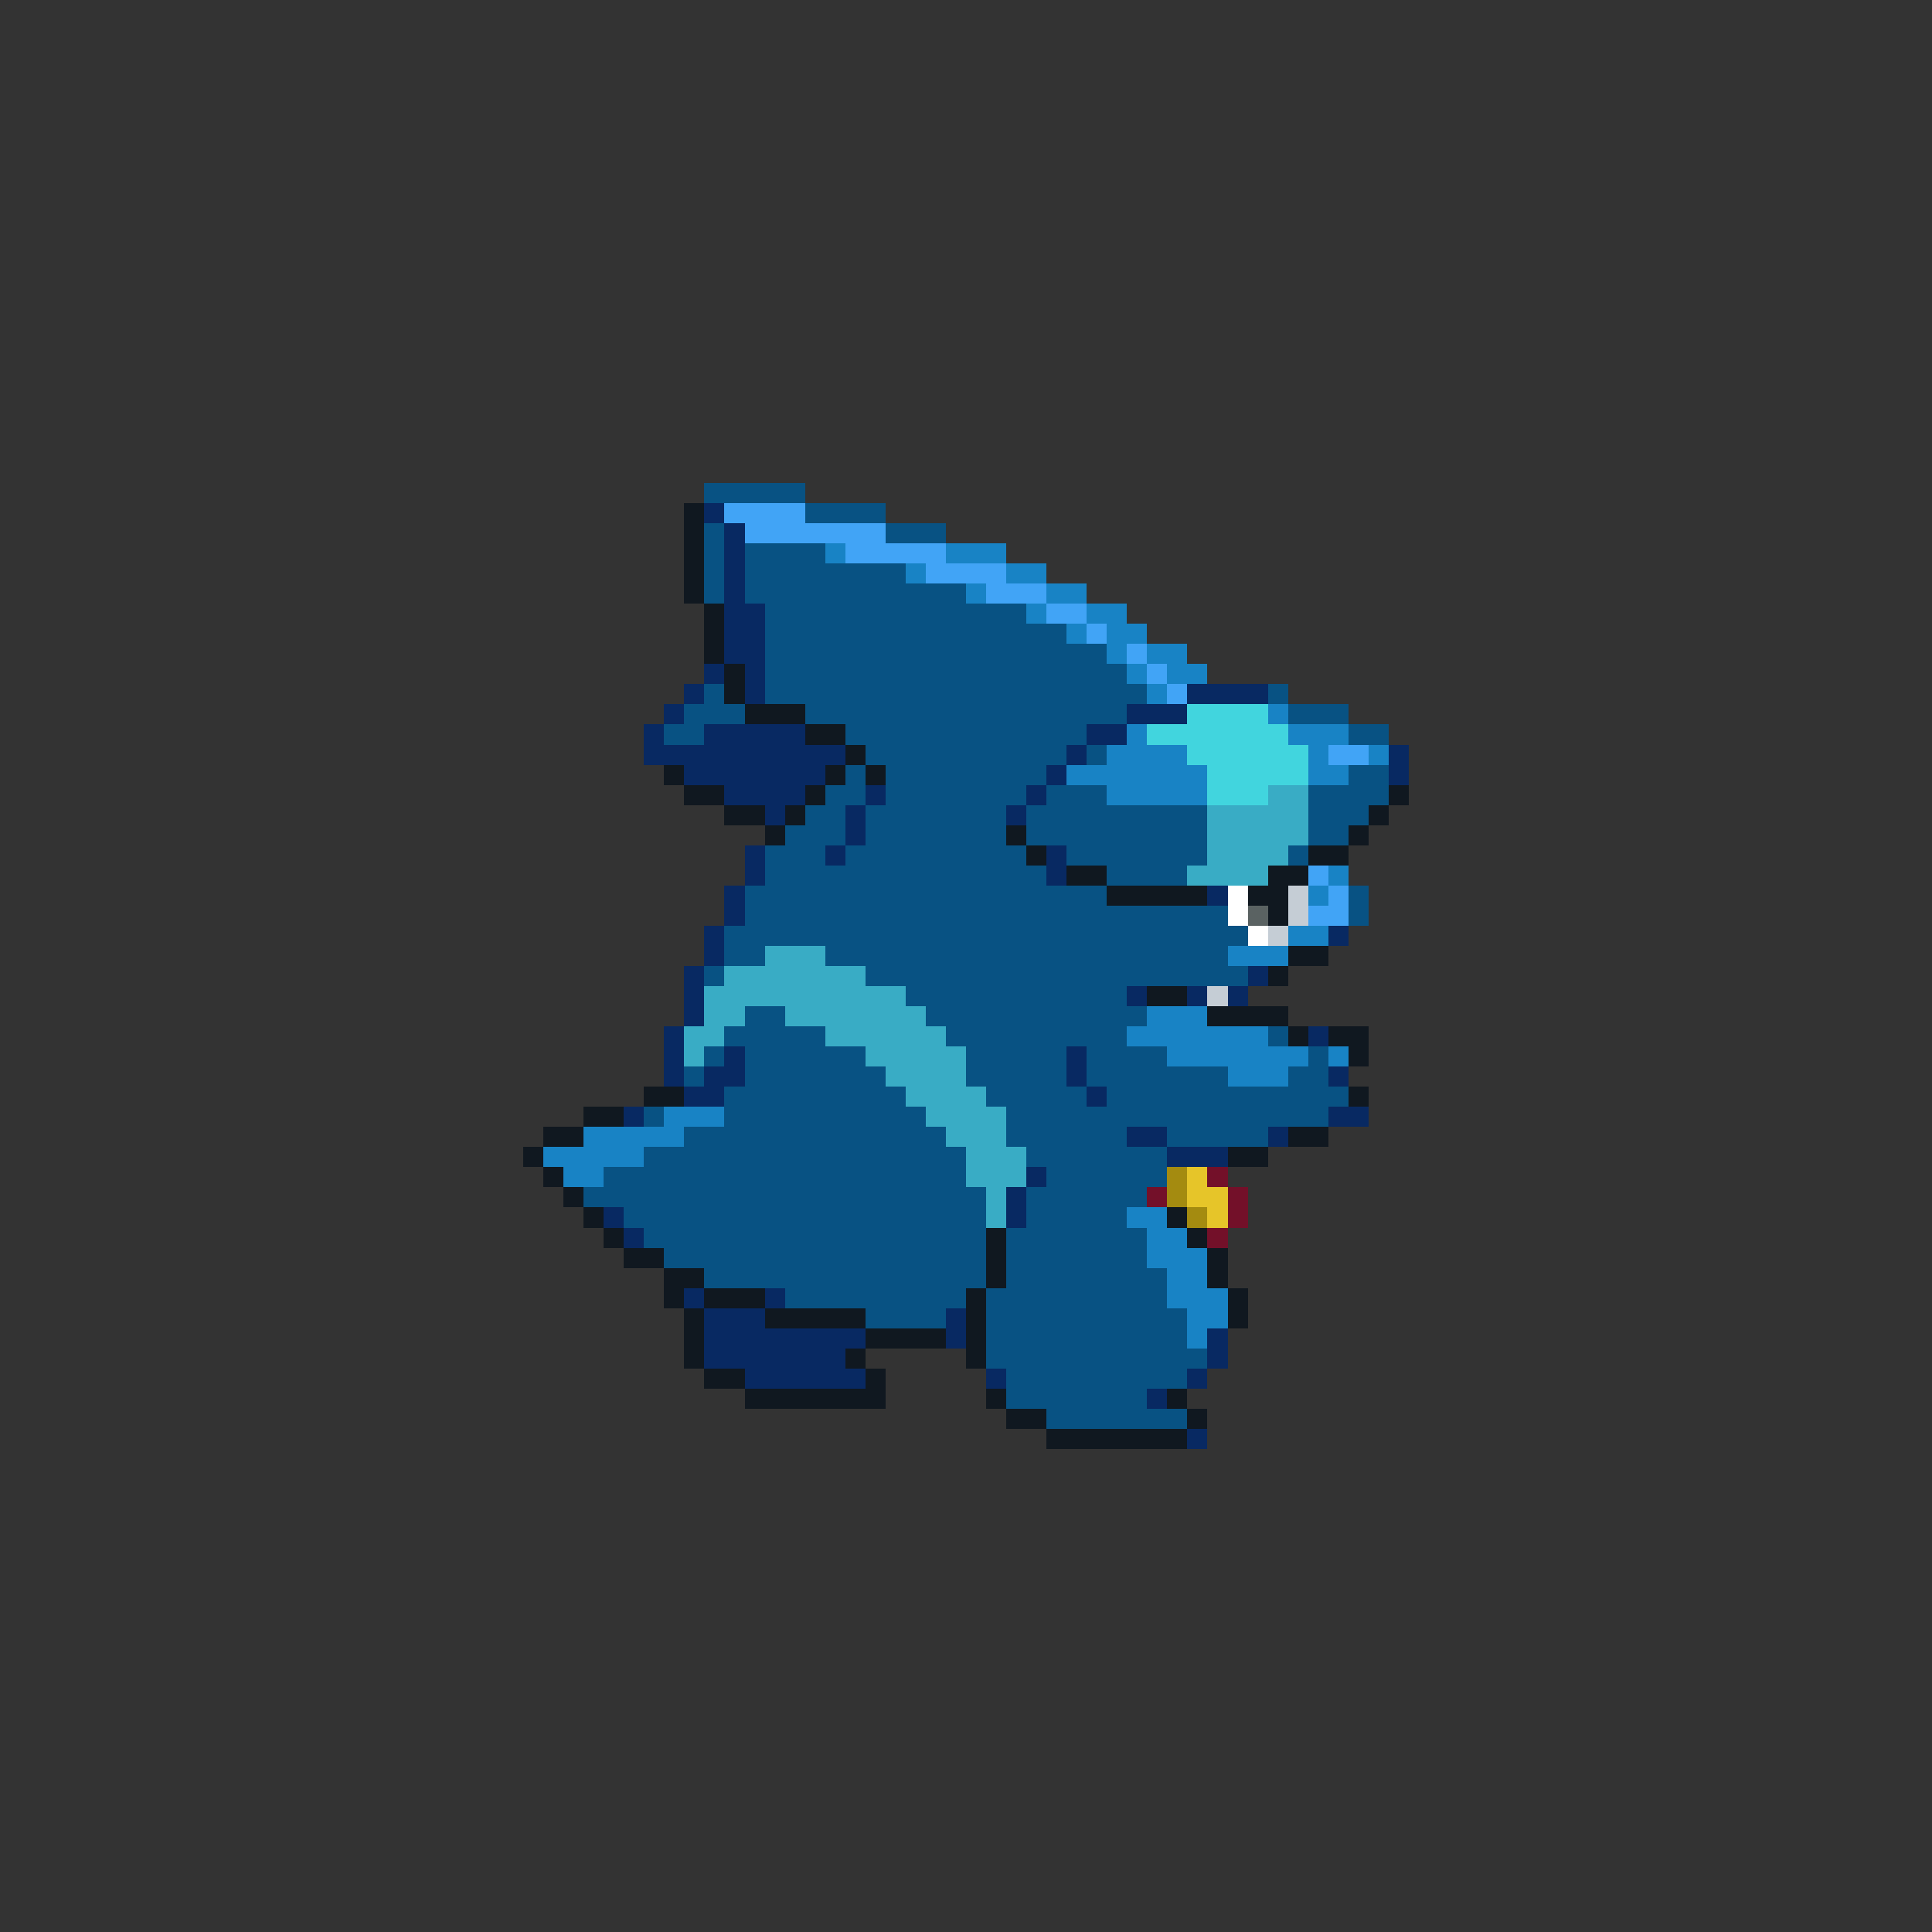 <svg xmlns="http://www.w3.org/2000/svg" viewBox="0 -0.5 96 96" shape-rendering="crispEdges">
<rect x="0" y="-0.5" width="96" height="96" fill="#333333" stroke="none"/>
<path stroke="#085283" d="M35 24h5M40 25h4M35 26h1M44 26h3M35 27h1M37 27h4M35 28h1M37 28h8M35 29h1M37 29h11M38 30h13M38 31h15M38 32h17M38 33h18M35 34h1M38 34h19M63 34h1M34 35h3M40 35h16M64 35h3M33 36h2M42 36h12M67 36h2M43 37h10M54 37h1M42 38h1M44 38h8M67 38h2M41 39h2M44 39h7M52 39h3M65 39h4M40 40h2M43 40h7M51 40h9M65 40h3M39 41h3M43 41h7M51 41h9M65 41h2M38 42h3M42 42h9M53 42h7M64 42h1M38 43h14M55 43h4M37 44h18M67 44h1M37 45h24M67 45h1M36 46h26M36 47h2M41 47h20M35 48h1M43 48h19M45 49h11M37 50h2M46 50h11M36 51h5M47 51h9M63 51h1M35 52h1M37 52h6M48 52h5M54 52h4M65 52h1M34 53h1M37 53h7M48 53h5M54 53h7M64 53h2M36 54h9M49 54h5M55 54h12M32 55h1M36 55h10M50 55h16M34 56h13M50 56h6M58 56h5M32 57h16M51 57h7M30 58h18M52 58h6M29 59h20M51 59h6M31 60h18M51 60h5M32 61h17M50 61h7M33 62h16M50 62h7M35 63h14M50 63h8M39 64h9M49 64h9M43 65h4M49 65h10M49 66h10M49 67h11M50 68h9M50 69h7M52 70h7" />
<path stroke="#101820" d="M34 25h1M34 26h1M34 27h1M34 28h1M34 29h1M35 30h1M35 31h1M35 32h1M36 33h1M36 34h1M37 35h3M40 36h2M42 37h1M33 38h1M41 38h1M43 38h1M34 39h2M40 39h1M69 39h1M36 40h2M39 40h1M68 40h1M38 41h1M50 41h1M67 41h1M51 42h1M65 42h2M53 43h2M63 43h2M55 44h5M62 44h2M63 45h1M64 47h2M63 48h1M57 49h2M60 50h4M64 51h1M66 51h2M67 52h1M32 54h2M67 54h1M29 55h2M27 56h2M64 56h2M26 57h1M61 57h2M27 58h1M28 59h1M29 60h1M58 60h1M30 61h1M49 61h1M59 61h1M31 62h2M49 62h1M60 62h1M33 63h2M49 63h1M60 63h1M33 64h1M35 64h3M48 64h1M61 64h1M34 65h1M38 65h5M48 65h1M61 65h1M34 66h1M43 66h4M48 66h1M34 67h1M42 67h1M48 67h1M35 68h2M43 68h1M37 69h7M49 69h1M58 69h1M50 70h2M59 70h1M52 71h7" />
<path stroke="#082962" d="M35 25h1M36 26h1M36 27h1M36 28h1M36 29h1M36 30h2M36 31h2M36 32h2M35 33h1M37 33h1M34 34h1M37 34h1M59 34h4M33 35h1M56 35h3M32 36h1M35 36h5M54 36h2M32 37h10M53 37h1M69 37h1M34 38h7M52 38h1M69 38h1M36 39h4M43 39h1M51 39h1M38 40h1M42 40h1M50 40h1M42 41h1M37 42h1M41 42h1M52 42h1M37 43h1M52 43h1M36 44h1M60 44h1M36 45h1M35 46h1M66 46h1M35 47h1M34 48h1M62 48h1M34 49h1M56 49h1M59 49h1M61 49h1M34 50h1M33 51h1M65 51h1M33 52h1M36 52h1M53 52h1M33 53h1M35 53h2M53 53h1M66 53h1M34 54h2M54 54h1M31 55h1M66 55h2M56 56h2M63 56h1M58 57h3M51 58h1M50 59h1M30 60h1M50 60h1M31 61h1M34 64h1M38 64h1M35 65h3M47 65h1M35 66h8M47 66h1M60 66h1M35 67h7M60 67h1M37 68h6M49 68h1M59 68h1M57 69h1M59 71h1" />
<path stroke="#41a4f6" d="M36 25h4M37 26h7M42 27h5M46 28h4M49 29h3M52 30h2M54 31h1M56 32h1M57 33h1M58 34h1M66 37h2M65 43h1M66 44h1M65 45h2" />
<path stroke="#1883c5" d="M41 27h1M47 27h3M45 28h1M50 28h2M48 29h1M52 29h2M51 30h1M54 30h2M53 31h1M55 31h2M55 32h1M57 32h2M56 33h1M58 33h2M57 34h1M63 35h1M56 36h1M64 36h3M55 37h4M65 37h1M68 37h1M53 38h7M65 38h2M55 39h5M66 43h1M65 44h1M64 46h2M61 47h3M57 50h3M56 51h7M58 52h7M66 52h1M61 53h3M33 55h3M29 56h5M27 57h5M28 58h2M56 60h2M57 61h2M57 62h3M58 63h2M58 64h3M59 65h2M59 66h1" />
<path stroke="#41d5de" d="M59 35h4M57 36h7M59 37h6M60 38h5M60 39h3" />
<path stroke="#39acc5" d="M63 39h2M60 40h5M60 41h5M60 42h4M59 43h4M38 47h3M36 48h7M35 49h10M35 50h2M39 50h7M34 51h2M41 51h6M34 52h1M43 52h5M44 53h4M45 54h4M46 55h4M47 56h3M48 57h3M48 58h3M49 59h1M49 60h1" />
<path stroke="#ffffff" d="M61 44h1M61 45h1M62 46h1" />
<path stroke="#c5cdd5" d="M64 44h1M64 45h1M63 46h1M60 49h1" />
<path stroke="#5a6262" d="M62 45h1" />
<path stroke="#a48b10" d="M58 58h1M58 59h1M59 60h1" />
<path stroke="#e6c529" d="M59 58h1M59 59h2M60 60h1" />
<path stroke="#731029" d="M60 58h1M57 59h1M61 59h1M61 60h1M60 61h1" />
</svg>